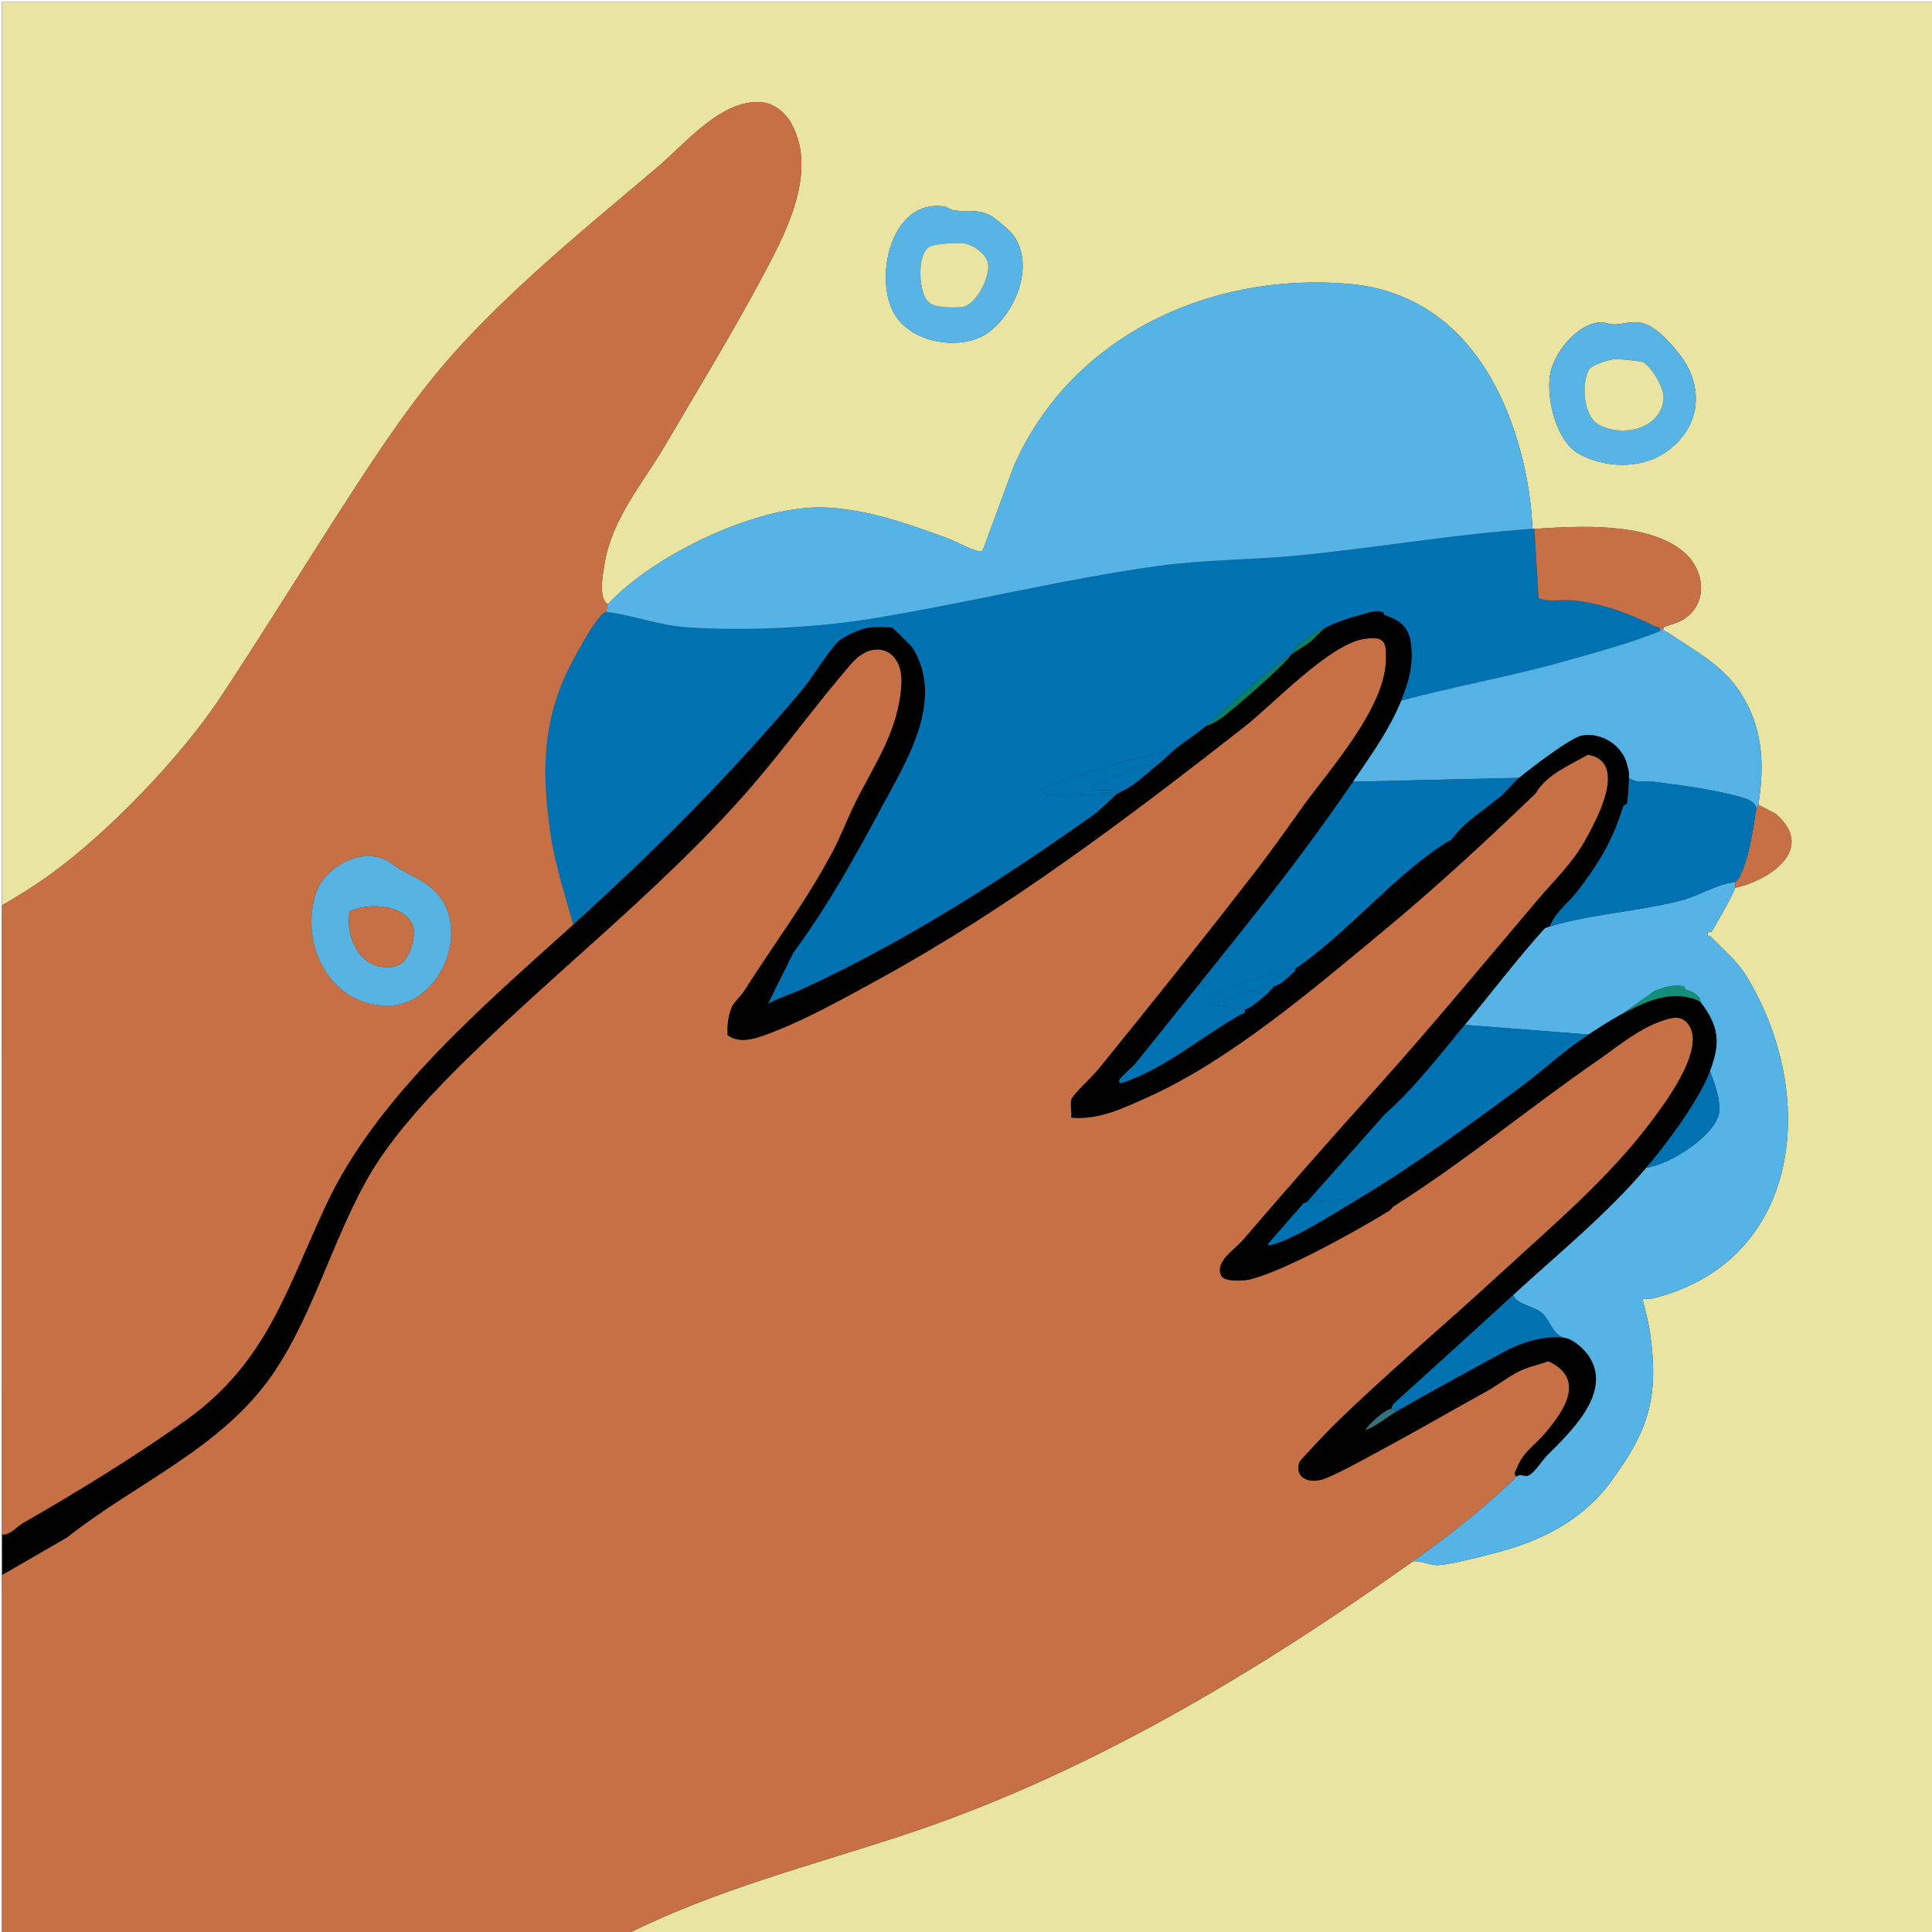 <?xml version="1.0" encoding="UTF-8"?>
<svg id="Layer_1" data-name="Layer 1" xmlns="http://www.w3.org/2000/svg" viewBox="0 0 46.487 46.487">
  <rect x="0" y="0" width="46.487" height="46.487" fill="#333333" stroke="none"/>
  <defs>
    <style>
      .cls-1 {
        fill: #c76f45;
      }

      .cls-2 {
        fill: #e9e4a2;
      }

      .cls-3 {
        fill: #33727b;
      }

      .cls-4 {
        fill: #59b4e6;
      }

      .cls-5 {
        fill: #0a8162;
      }

      .cls-6 {
        fill: #138f77;
      }

      .cls-7 {
        fill: #56b3e6;
      }

      .cls-8 {
        fill: #fefefe;
      }

      .cls-9 {
        fill: #0072b2;
      }

      .cls-10 {
        fill: #56b3e5;
      }

      .cls-11 {
        fill: #55b2e5;
      }

      .cls-12 {
        fill: #56b3e2;
      }
    </style>
  </defs>
  <path class="cls-2" d="M46.487.046v46.441H15.186c2.036-1.003,4.263-1.586,6.42-2.288,4.462-1.451,8.577-3.92,12.389-6.629.206-.025.423.101.621.09.282-.016,1.032-.208,1.341-.288,1.12-.29,2.103-.775,2.795-1.71.909-1.23,1.173-2.027.951-3.59-.037-.261-.119-.559-.181-.817.081,0,.164.009.245-.011,3.608-.9,3.99-4.917,2.254-7.759-.226-.37-.555-.629-.848-.941-.025-.026-.13-.022-.071-.112.003-.004.068.008.092-.033.112-.181.513-.878.557-1.036.847-.19,1.955-.94.972-1.785l-.415-.212c.161-1.001.104-1.909-.465-2.752-.421-.624-1.081-.966-1.695-1.382-.058-.04-.138-.035-.115-.138.159-.073.348-.102.508-.212.585-.404.46-1.205-.048-1.618-.873-.71-2.509-.606-3.572-.538-.015,0-.031-.001-.046,0-.039-.887-.219-1.777-.527-2.608-.66-1.782-1.907-3.11-3.867-3.285-3.386-.302-6.728,1.268-8.094,4.4l-.748,2.03c-.103.061-.64-.236-.782-.289-.961-.356-1.919-.702-2.954-.761-1.634-.093-4.185,1.14-5.273,2.324-.239-.13-.125-.698-.087-.946.168-1.1.927-1.965,1.472-2.894.744-1.268,1.554-2.596,2.246-3.884.586-1.091,1.438-2.601.791-3.825-.14-.265-.422-.5-.726-.527-.968-.084-1.847,1.007-2.524,1.578-1.573,1.328-3.226,2.676-4.631,4.182-1.028,1.101-1.841,2.303-2.661,3.562-1.074,1.652-2.107,3.334-3.194,4.98-.952,1.442-2.697,3.256-4.092,4.268-.372.27-.776.525-1.176.752V.046s46.441,0,46.441,0ZM23.808,5.172c-.34-.15-.533-.065-.845-.108-.104-.014-.158-.081-.232-.093-1.268-.201-1.699,1.648-1.237,2.537.4.77,1.697.968,2.333.459.64-.512,1.066-1.602.553-2.312-.08-.11-.46-.434-.571-.483ZM40.376,8.479c-.208-.257-.552-.648-.89-.712-.244-.046-.415.032-.639.039-.12.004-.227-.061-.366-.049-.554.05-1.112.755-1.187,1.278-.083.578.153,1.59.706,1.891.612.334,1.471.366,2.06-.032.882-.596.972-1.608.316-2.416Z"/>
  <path class="cls-8" d="M.046,46.487h-.046V0h46.487v.046H.046s0,21.734,0,21.734c0,5.046-.002,10.094,0,15.14,0,.324,0,.651,0,.975.001,2.863-.001,5.728,0,8.591Z"/>
  <path class="cls-4" d="M40.376,8.479c.655.808.566,1.82-.316,2.416-.589.397-1.447.365-2.06.032-.553-.301-.789-1.314-.706-1.891.075-.523.633-1.228,1.187-1.278.139-.013.246.052.366.049.224-.007.395-.086.639-.039.338.064.681.456.89.712ZM38.239,8.887c-.198.347-.139,1.131.235,1.332.577.31,1.501.102,1.555-.636.018-.245-.298-.78-.508-.875-.048-.022-.584-.073-.666-.068-.124.008-.557.144-.615.246Z"/>
  <path class="cls-4" d="M23.808,5.172c.112.049.491.372.571.483.513.71.087,1.8-.553,2.312-.636.509-1.932.311-2.333-.459-.462-.889-.031-2.739,1.237-2.537.074.012.128.079.232.093.312.043.505-.042.845.108ZM22.352,7.277c.142.13.613.135.801.11.329-.044.648-.684.628-1-.017-.26-.349-.496-.588-.531-.153-.022-.715.01-.835.085-.29.183-.272,1.092-.005,1.336Z"/>
  <path class="cls-2" d="M38.239,8.887c.058-.102.491-.238.615-.246.082-.005.617.046.666.068.211.095.526.63.508.875-.053.738-.978.946-1.555.636-.373-.201-.432-.985-.235-1.332Z"/>
  <path class="cls-2" d="M22.352,7.277c-.266-.243-.285-1.153.005-1.336.12-.076.682-.107.835-.085.238.034.57.271.588.531.021.316-.299.956-.628,1-.188.025-.659.02-.801-.11Z"/>
  <g>
    <g>
      <path class="cls-1" d="M.046,37.895l1.561-.901c1.64-1.303,3.707-2.135,4.94-3.917,1.073-1.551,1.551-3.669,2.604-5.224.444-.656,1.045-1.329,1.599-1.894,2.341-2.391,5.01-4.394,7.219-6.91.876-.997,1.651-2.089,2.514-3.084.538-.619,1.251-.347,1.204.497-.062,1.113-.643,1.918-1.108,2.849-.179.358-.337.784-.524,1.139-.64,1.217-1.431,2.257-2.161,3.409-.053.084-.248.274-.289.374-.087.213-.114.446-.101.676.333.244.796.036,1.149-.101.806-.313,1.761-.848,2.529-1.269,3.078-1.687,5.926-3.841,8.733-6.034.708-.553,2.059-2,2.896-2.13.503-.078.552.065.533.533-.046,1.153-1.322,2.567-1.981,3.476-.376.519-.713,1.01-1.106,1.519-1.259,1.63-2.54,3.236-3.839,4.835-.119.146-.585.583-.634.699-.048.116.007.321-.013.453.655.069,1.268-.233,1.851-.495,1.965-.883,3.959-2.589,5.617-3.961,1.285-1.063,2.497-2.181,3.704-3.344.279-.469.801-.665,1.257-.931.987.161.219,1.567-.081,2.097-.295.521-.724.927-1.106,1.377-1.282,1.512-2.559,3.059-3.884,4.534-1.096,1.22-2.161,2.429-3.226,3.672-.2.234-.674.51-.525.849.073.167.561.132.722.09.852-.223,2.533-1.163,3.322-1.645.048-.029.056-.075.097-.101,1.712-1.082,3.285-2.39,4.943-3.535.462-.319.947-.732,1.5-.925.194-.068.428-.151.595.003.572.528-.435,1.883-.788,2.358-1.056,1.421-2.42,2.559-3.707,3.746-1.301,1.2-2.718,2.385-3.976,3.619-.107.105-.808.834-.826.892-.109.36.204.494.512.419.29-.07,1.145-.554,1.46-.723.832-.445,1.677-.937,2.492-1.386.26-.143.517-.338.766-.475.235-.129.513-.184.764-.272.906.427.387,1.181-.08,1.734-.274.325-.51.416-.687.858-.023.059-.09.13.011.182-.788.762-1.601,1.399-2.508,2.043-3.812,2.708-7.927,5.177-12.389,6.629-2.157.702-4.383,1.285-6.42,2.288H.046c-.001-2.863.001-5.728,0-8.591Z"/>
      <path d="M31.905,15.093c.263-.125.542-.225.802-.289.188-.047.329-.135.559-.081.031.007.035.068.05.073.332.114.568.254.631.648.081.511-.042.953-.229,1.414-.288.709-.742,1.337-1.161,1.951-.71,1.039-1.439,2.025-2.232,3.028-.976,1.235-2.001,2.508-2.989,3.734-.076.095-.364.332-.398.413-.036.086.046.078.104.058.996-.345,1.882-1.103,2.791-1.623.062-.035.138-.02.122-.131.142-.017.603-.415.697-.557.072-.021.11-.037.174-.078.089-.057.246-.218.337-.294h.046c.026-.004.036-.04.046-.046.943-.564,3.009-2.266,3.669-3.112.264-.152.518-.357.752-.561.136-.119.319-.303.409-.461.166-.139.346-.367.464-.464.27-.223,1.242-.97,1.512-1.019.48-.086.975.236,1.089.694.009.037.046.176.046.186.004.045,0,.093,0,.139.001.138-.02.497-.048.618-.007.033-.075.025-.088.067-.254.826-.604,1.401-1.121,2.065-.195.25-.527.496-.647.826l-.117.043c-.677.745-1.281,1.554-1.926,2.325-.623.745-1.204,1.514-1.93,2.155l-1.878,2.117-.073.02-.856.979c-.007.035.044.029.07.024.536-.118,1.605-.813,2.113-1.115,1.323-.789,2.681-1.785,3.911-2.696.548-.407,1.031-.87,1.616-1.251.271-.177.549-.361.836-.511.58-.304,1.216-.594,1.858-.279.444.585.497.972.232,1.672-.267.707-1.034,1.735-1.533,2.322-.96,1.131-2.115,2.064-3.204,3.065-.933.858-1.867,1.697-2.809,2.555-.06.055-.115.093-.117.185-.141-.002-.559.367-.627.51.281-.109.513-.316.767-.463.817-.476,1.679-.932,2.5-1.388.435-.242.995-.431,1.494-.376.24.026.523.29.644.494.512.865-.48,1.788-1.034,2.343-.116.116-.331.467-.481.495-.077.014-.173-.057-.244.011-.101-.052-.034-.124-.011-.182.177-.442.413-.534.687-.858.467-.553.986-1.307.08-1.734-.251.088-.529.143-.764.272-.249.137-.506.332-.766.475-.815.448-1.66.941-2.492,1.386-.315.169-1.17.652-1.46.723-.308.075-.621-.059-.512-.419.018-.058.718-.787.826-.892,1.257-1.234,2.675-2.419,3.976-3.619,1.287-1.187,2.651-2.324,3.707-3.746.353-.475,1.36-1.83.788-2.358-.167-.154-.401-.071-.595-.003-.553.193-1.039.606-1.5.925-1.658,1.145-3.23,2.454-4.943,3.535-.041.026-.05.072-.097.101-.788.483-2.47,1.422-3.322,1.645-.161.042-.649.078-.722-.09-.148-.339.325-.616.525-.849,1.065-1.243,2.13-2.452,3.226-3.672,1.325-1.474,2.601-3.022,3.884-4.534.382-.45.811-.855,1.106-1.377.3-.53,1.067-1.935.081-2.097-.455.266-.978.463-1.257.931-1.207,1.163-2.419,2.281-3.704,3.344-1.657,1.372-3.651,3.078-5.617,3.961-.583.262-1.196.563-1.851.495.02-.132-.035-.337.013-.453.049-.117.515-.554.634-.699,1.299-1.599,2.58-3.205,3.839-4.835.393-.508.73-.999,1.106-1.519.659-.909,1.935-2.323,1.981-3.476.019-.468-.03-.611-.533-.533-.837.13-2.188,1.577-2.896,2.13-2.807,2.193-5.656,4.347-8.733,6.034-.768.421-1.723.956-2.529,1.269-.354.137-.816.345-1.149.101-.014-.23.014-.462.101-.676.041-.1.236-.29.289-.374.73-1.152,1.521-2.192,2.161-3.409.186-.355.345-.781.524-1.139.465-.931,1.046-1.736,1.108-2.849.047-.844-.666-1.116-1.204-.497-.864.994-1.639,2.087-2.514,3.084-2.21,2.515-4.878,4.519-7.219,6.91-.554.566-1.155,1.238-1.599,1.894-1.053,1.556-1.531,3.674-2.604,5.224-1.233,1.782-3.299,2.614-4.94,3.917l-1.561.901c0-.324,0-.651,0-.975.182.034.369-.197.503-.274,1.296-.74,2.721-1.616,3.923-2.475,1.946-1.39,2.412-3.137,3.381-5.201,1.226-2.61,3.808-4.795,5.939-6.725,2.02-1.829,3.709-3.525,5.477-5.609.282-.333.584-.858.854-1.156.165-.182.602-.363.844-.387.113-.011.404-.019.502.01.033.01.469.448.495.49.786,1.275-.177,2.756-.747,3.827-.626,1.175-1.324,2.42-2.129,3.51l-.604,1.219c.274-.149.578-.24.86-.37,2.482-1.145,4.847-2.664,7.044-4.23l.501-.462c.043.009.073-.038.093-.046.294-.116.63-.452.882-.65.155-.122.28-.259.418-.372.246-.2.51-.357.743-.557.149-.035.308-.144.428-.235.309-.235,1.494-1.265,1.616-1.483.135-.096.296-.179.429-.281.132-.1.263-.271.407-.37Z"/>
      <path class="cls-3" d="M33.484,33.902c.01,0,.089.07.139.046-.254.148-.486.354-.767.463.069-.143.487-.512.627-.51Z"/>
    </g>
    <g>
      <path class="cls-9" d="M36.874,12.725c.015-.001.031,0,.046,0l.099,1.665c.253.105.539.029.805.054.695.066,1.364.308,1.983.62.066.033.158.005.131.122-.662.274-1.607.532-2.312.73-1.292.363-2.616.595-3.911.942.187-.46.31-.903.229-1.414-.062-.394-.299-.534-.631-.648-.015-.005-.018-.065-.05-.073-.23-.055-.37.034-.559.081-.259.064-.538.164-.802.289-.302.143-.675.361-.836.65-.805.571-1.313,1.091-2.043,1.718-.233.2-.497.357-.743.557-.882.19-1.778.431-2.626.741-.081.029-.557.212-.578.235-.101.108.254.137.3.141.505.039,1.007-.072,1.511-.048l-.501.462c-2.197,1.566-4.562,3.085-7.044,4.23-.282.13-.586.221-.86.37l.604-1.219c.805-1.09,1.504-2.335,2.129-3.51.57-1.07,1.533-2.552.747-3.827-.026-.042-.462-.48-.495-.49-.098-.029-.388-.021-.502-.01-.242.024-.679.205-.844.387-.27.298-.571.823-.854,1.156-1.768,2.084-3.457,3.781-5.477,5.609-.205-.733-.444-1.452-.552-2.211-.187-1.321-.207-2.464.326-3.703.116-.27.78-1.556,1.015-1.609.644.08,1.278.325,1.928.371,1.353.096,3.063.017,4.399-.197,2.309-.37,4.681-.967,6.985-1.282,1.074-.147,2.164-.137,3.244-.239,1.908-.18,3.829-.522,5.736-.65Z"/>
      <path class="cls-7" d="M14.629,14.536c1.088-1.184,3.639-2.417,5.273-2.324,1.035.059,1.993.405,2.954.761.142.053.679.35.782.289l.748-2.03c1.367-3.132,4.708-4.702,8.094-4.4,1.96.175,3.207,1.503,3.867,3.285.308.831.487,1.721.527,2.608-1.907.128-3.828.47-5.736.65-1.08.102-2.17.092-3.244.239-2.304.315-4.676.912-6.985,1.282-1.337.214-3.047.293-4.399.197-.65-.046-1.283-.291-1.928-.371.02-.041.029-.166.046-.186Z"/>
      <path class="cls-10" d="M41.75,21.223c-.007.043.01.103,0,.139-.043.159-.445.855-.557,1.036-.025.04-.09.029-.092.033-.059.09.046.086.071.112.293.312.622.57.848.941,1.736,2.842,1.354,6.86-2.254,7.759-.08.02-.163.011-.245.011.061.259.144.556.181.817.222,1.564-.042,2.36-.951,3.59-.692.936-1.674,1.42-2.795,1.71-.309.08-1.058.272-1.341.288-.198.011-.414-.115-.621-.09.907-.644,1.719-1.282,2.508-2.043.071-.068.167.003.244-.011.15-.028.365-.379.481-.495.554-.556,1.545-1.479,1.034-2.343-.121-.204-.404-.468-.644-.494-.288-.105-.309-.423-.534-.604-.209-.167-.575-.182-.673-.418,1.089-1.001,2.244-1.934,3.204-3.065.545-.059,1.762-.815,1.761-1.41,0-.285-.127-.647-.229-.912.265-.7.211-1.087-.232-1.672-.01-.013-.002-.064-.025-.092-.116-.144-.194-.146-.332-.202-.016-.006-.016-.068-.048-.076-.202-.05-.505.023-.693.11l-.76.539c-.287.15-.565.334-.836.511l-2.972-.232c.645-.772,1.249-1.58,1.926-2.325l.117-.043c1.007-.302,2.163-.365,3.159-.625.441-.115.839-.388,1.299-.443Z"/>
      <path class="cls-11" d="M40.032,15.093c-.023.103.056.099.115.138.615.416,1.274.758,1.695,1.382.569.843.627,1.752.465,2.752-.007.042-.044.079-.046.093-.027-.21-.329-.265-.501-.311-.589-.156-1.372-.263-1.984-.338-.199-.024-.4.05-.58-.093,0-.046.004-.094,0-.139l-.046-.186c-.114-.457-.608-.78-1.089-.694-.27.049-1.242.796-1.512,1.019l-3.994.093c.419-.614.873-1.241,1.161-1.951,1.295-.347,2.619-.579,3.911-.942.705-.198,1.65-.456,2.312-.73.028-.012.064-.08.093-.093Z"/>
      <path class="cls-1" d="M40.032,15.093c-.029.013-.065.081-.093.093.027-.117-.065-.089-.131-.122-.619-.312-1.288-.554-1.983-.62-.266-.025-.552.052-.805-.054l-.099-1.665c1.062-.067,2.699-.172,3.572.538.508.413.633,1.214.048,1.618-.16.11-.349.139-.508.212Z"/>
      <path class="cls-1" d="M42.307,19.366l.415.212c.983.845-.126,1.595-.972,1.785.01-.037-.007-.097,0-.139l.088-.085c.267-.529.324-1.109.423-1.68.002-.014.04-.051.046-.093Z"/>
      <path class="cls-9" d="M28.282,18.019c-.138.112-.263.25-.418.372-.049-.089-.157-.044-.229-.02-.453.151-.905.402-1.374.53l-.022.093.743.047c-.02.008-.049.055-.093.046-.504-.023-1.006.087-1.511.048-.046-.004-.4-.033-.3-.141.021-.023.498-.206.578-.235.848-.31,1.744-.551,2.626-.741Z"/>
      <path class="cls-5" d="M31.905,15.093c-.144.099-.276.269-.407.37-.133.101-.294.185-.429.281-.122.218-1.307,1.248-1.616,1.483-.12.091-.279.2-.428.235.73-.627,1.238-1.147,2.043-1.718.161-.289.534-.507.836-.65Z"/>
      <path class="cls-9" d="M42.261,19.459c-.099.571-.156,1.15-.423,1.68l-.088.085c-.46.055-.858.328-1.299.443-.997.26-2.153.323-3.159.625.121-.33.453-.576.647-.826.517-.663.867-1.239,1.121-2.065.013-.042.081-.034.088-.067.027-.121.049-.48.048-.618.18.143.381.069.58.093.611.075,1.395.182,1.984.338.173.046.475.101.501.311Z"/>
      <path class="cls-9" d="M38.221,24.892c-.584.381-1.067.844-1.616,1.251-1.23.911-2.587,1.907-3.911,2.696l-1.254.093,1.878-2.117c.726-.641,1.307-1.41,1.93-2.155l2.972.232Z"/>
      <path class="cls-9" d="M37.617,32.183c-.5-.054-1.059.135-1.494.376-.821.456-1.682.913-2.5,1.388-.05.024-.129-.046-.139-.046.002-.092.057-.13.117-.185.942-.857,1.876-1.697,2.809-2.555.099.236.465.251.673.418.225.18.246.499.534.604Z"/>
      <path class="cls-9" d="M39.614,28.097c.498-.587,1.265-1.615,1.533-2.322.101.265.229.627.229.912,0,.595-1.217,1.351-1.761,1.41Z"/>
      <path class="cls-6" d="M39.057,24.381l.76-.539c.188-.087.491-.159.693-.11.031.008.032.07.048.076.138.056.216.058.332.202.023.028.014.079.025.092-.641-.315-1.278-.025-1.858.279Z"/>
      <path class="cls-9" d="M36.549,18.716c-.118.097-.299.325-.464.464-.461.388-.787.543-1.161,1.022-1.257.727-2.51,2.27-3.762,3.112-.377.062-1.942.467-2.09.767-.042.086.184.108.232.116.111.018.593.1.65.093.016.111-.061.096-.122.131-.909.519-1.796,1.278-2.791,1.623-.059.02-.14.028-.104-.058.034-.082.322-.318.398-.413.987-1.226,2.013-2.499,2.989-3.734.793-1.003,1.522-1.989,2.232-3.028l3.994-.093Z"/>
      <path class="cls-9" d="M39.196,18.576c0-.01-.037-.148-.046-.186l.046.186Z"/>
      <path class="cls-9" d="M32.694,28.84c-.508.303-1.576.998-2.113,1.115-.025.006-.077.011-.07-.024l.856-.979.073-.02,1.254-.093Z"/>
      <path d="M36.084,19.18c-.091.158-.273.342-.409.461-.233.204-.488.408-.752.561-.659.846-2.726,2.548-3.669,3.112l-.046.046h-.046v-.046c1.252-.842,2.504-2.384,3.762-3.112.374-.479.7-.634,1.161-1.022Z"/>
      <path class="cls-9" d="M31.162,23.313v.046c-.091.076-.248.237-.337.294-.064.041-.102.057-.174.078-.254.072-.592.121-.849.188-.037.01-.029.08-.066.089-.109.028-.426-.016-.432.188-.048-.008-.274-.03-.232-.116.148-.3,1.713-.705,2.09-.767Z"/>
      <path class="cls-9" d="M27.864,18.39c-.252.198-.589.534-.882.65l-.743-.047.022-.093c.469-.128.922-.379,1.374-.53.072-.024.18-.069.229.02Z"/>
      <path class="cls-9" d="M30.651,23.731c-.093.143-.554.54-.697.557-.057.007-.539-.075-.65-.093.006-.204.322-.159.432-.188.037-.01.029-.08.066-.089.257-.066.596-.115.849-.188Z"/>
      <path class="cls-9" d="M31.208,23.36l.046-.046c-.01.006-.021.043-.046.046Z"/>
    </g>
    <g>
      <path class="cls-1" d="M14.629,14.536c-.018.019-.026.145-.046.186-.235.053-.899,1.339-1.015,1.609-.533,1.239-.513,2.382-.326,3.703.107.759.347,1.478.552,2.211-2.132,1.93-4.714,4.115-5.939,6.725-.969,2.064-1.435,3.811-3.381,5.201-1.202.859-2.628,1.735-3.923,2.475-.134.077-.32.307-.503.274-.002-5.046,0-10.094,0-15.14.4-.227.803-.482,1.176-.752,1.395-1.011,3.139-2.825,4.092-4.268,1.087-1.646,2.119-3.328,3.194-4.98.819-1.26,1.633-2.461,2.661-3.562,1.405-1.506,3.058-2.854,4.631-4.182.677-.572,1.557-1.663,2.524-1.578.305.027.587.262.726.527.648,1.225-.205,2.734-.791,3.825-.692,1.288-1.503,2.616-2.246,3.884-.544.928-1.303,1.793-1.472,2.894-.038.248-.152.816.087.946ZM9.413,20.773c-.622-.461-1.601.064-1.815.733-.388,1.214.34,2.679,1.713,2.692,1.35.013,2.14-2.068.986-2.897-.311-.223-.557-.287-.884-.529Z"/>
      <g>
        <path class="cls-12" d="M9.413,20.773c.327.242.573.306.884.529,1.155.829.364,2.91-.986,2.897-1.373-.013-2.102-1.478-1.713-2.692.214-.67,1.193-1.195,1.815-.733ZM9.692,23.159c.172-.157.33-.665.242-.886-.208-.524-1.078-.556-1.522-.347-.111.66.273,1.446,1.036,1.337.064-.009.197-.062.244-.104Z"/>
        <path class="cls-1" d="M9.692,23.159c-.047.043-.18.095-.244.104-.763.108-1.147-.677-1.036-1.337.444-.21,1.314-.177,1.522.347.088.221-.07.73-.242.886Z"/>
      </g>
    </g>
  </g>
</svg>